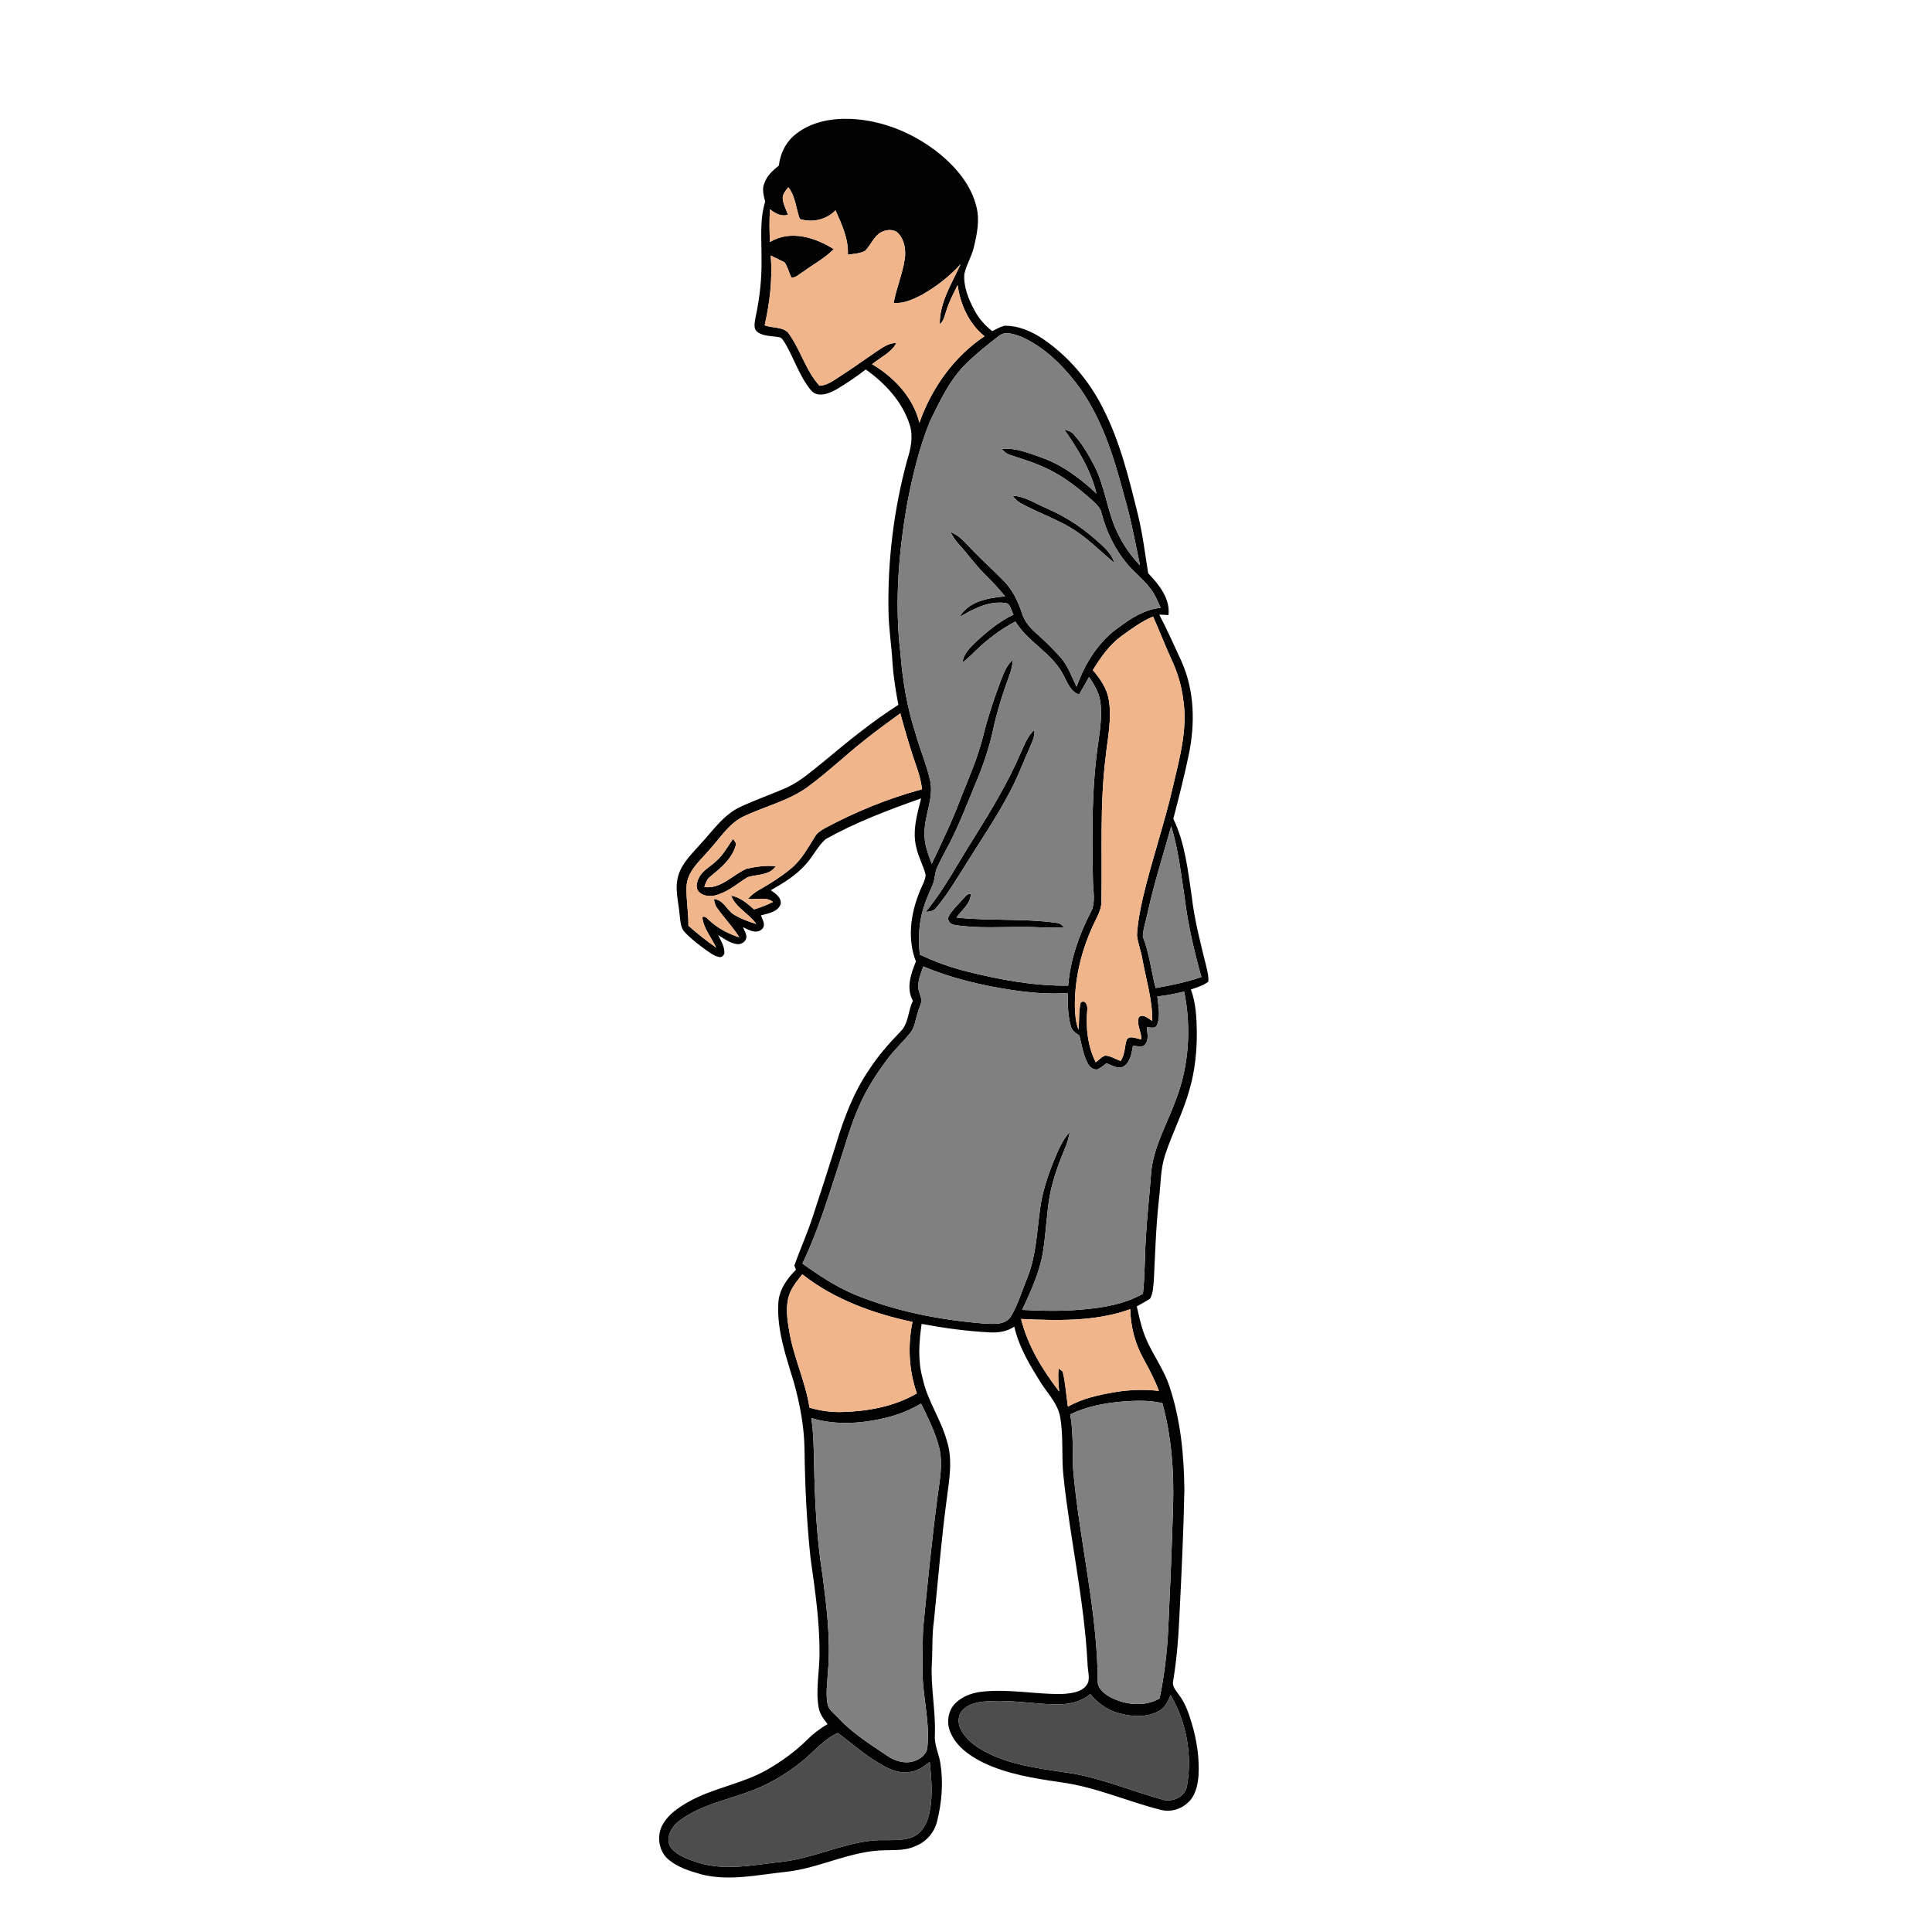 <?xml version="1.0" encoding="UTF-8" ?>
<!DOCTYPE svg PUBLIC "-//W3C//DTD SVG 1.1//EN" "http://www.w3.org/Graphics/SVG/1.1/DTD/svg11.dtd">
<svg width="1000pt" height="1000pt" viewBox="0 0 1000 1000" version="1.1" xmlns="http://www.w3.org/2000/svg">
	<g id="#020202ff">
		<path fill="#020202" opacity="1.00"
			d=" M 412.13 69.24 C 419.95 63.10 430.26 61.18 440.00 61.52 C 457.17 62.20 473.77 69.25 486.96 80.12 C 495.31 87.12 502.69 96.03 505.35 106.82 C 507.22 113.84 505.70 121.15 504.05 128.04 C 502.91 132.83 500.15 137.09 499.13 141.90 C 498.68 148.51 501.31 154.88 504.38 160.60 C 506.62 164.82 509.79 168.47 513.57 171.38 C 515.64 170.37 517.67 169.16 519.94 168.60 C 527.33 168.53 534.35 171.65 540.35 175.77 C 553.30 184.78 563.82 197.17 570.88 211.27 C 579.71 228.51 584.32 247.46 588.93 266.16 C 591.44 276.21 592.64 286.51 594.30 296.72 C 599.83 302.52 605.81 309.82 604.81 318.36 C 603.21 318.28 601.62 318.20 600.03 318.12 C 604.18 326.05 607.84 334.22 611.55 342.36 C 618.37 357.54 618.64 374.88 615.24 390.95 C 612.94 401.98 610.14 412.90 607.30 423.80 C 613.41 436.40 614.83 450.51 616.87 464.18 C 618.30 476.45 621.45 488.42 624.41 500.39 C 624.98 502.92 625.69 505.51 625.40 508.14 C 622.76 510.18 619.49 511.07 616.40 512.16 C 619.00 519.14 619.35 526.66 619.47 534.04 C 619.53 544.00 618.55 554.04 615.77 563.64 C 612.58 575.45 606.79 586.33 603.01 597.94 C 600.59 605.40 600.82 613.33 599.84 621.03 C 598.29 634.90 597.93 648.85 597.22 662.77 C 596.88 665.90 596.89 669.27 595.35 672.10 C 593.14 673.64 590.72 674.83 588.40 676.19 C 589.43 680.54 590.27 684.95 591.76 689.18 C 595.10 699.28 602.13 707.67 605.38 717.82 C 611.08 734.92 612.84 753.09 613.03 771.03 C 612.61 793.37 611.49 815.70 610.39 838.02 C 609.89 848.81 608.96 859.60 607.19 870.26 C 606.59 872.94 608.74 875.00 610.08 877.05 C 613.46 881.43 615.29 886.72 616.84 891.97 C 619.46 900.69 620.85 909.85 620.36 918.96 C 619.95 924.17 618.69 929.93 614.45 933.41 C 610.85 936.64 605.73 937.99 601.02 936.83 C 583.53 932.45 566.84 924.81 548.85 922.47 C 535.20 920.45 521.27 918.30 508.73 912.24 C 501.94 908.83 495.16 904.12 492.05 896.92 C 489.75 891.92 490.55 885.49 494.51 881.57 C 497.98 878.17 502.72 876.35 507.48 875.72 C 521.66 873.90 535.84 877.11 550.03 876.79 C 554.88 876.45 561.36 875.82 563.31 870.51 C 564.00 867.39 562.94 864.17 562.90 861.02 C 561.24 828.42 553.85 796.49 550.45 764.08 C 549.30 753.81 550.58 743.36 548.67 733.16 C 547.47 726.77 542.87 721.92 539.39 716.69 C 533.46 707.28 527.47 697.64 524.99 686.66 C 521.20 689.27 516.54 689.91 512.03 689.62 C 500.28 689.02 488.59 687.41 477.03 685.25 C 475.68 694.62 474.95 704.35 477.59 713.57 C 479.99 725.01 487.09 734.68 490.13 745.92 C 493.26 755.72 491.29 766.05 490.02 775.98 C 487.22 796.88 485.54 817.91 483.41 838.88 C 482.32 846.20 482.77 853.61 482.32 860.98 C 481.65 873.38 484.39 885.66 483.88 898.07 C 483.52 903.23 486.08 907.89 486.77 912.91 C 488.31 922.68 487.47 932.73 485.14 942.32 C 483.81 948.28 479.42 953.51 473.64 955.60 C 468.78 957.92 463.30 957.50 458.07 957.69 C 440.30 957.88 424.28 966.99 406.76 968.87 C 392.25 970.38 377.36 973.85 362.89 970.14 C 357.09 968.45 351.06 966.63 346.31 962.74 C 340.63 958.32 339.60 949.41 343.51 943.53 C 346.45 938.80 351.20 935.62 355.92 932.86 C 368.85 925.45 384.06 923.43 397.00 916.05 C 404.45 911.75 411.50 906.69 417.63 900.65 C 420.84 897.45 424.42 894.64 428.37 892.42 C 426.27 889.81 424.19 886.99 423.68 883.59 C 422.14 874.42 424.19 865.18 424.18 855.97 C 424.30 839.24 421.80 822.64 419.49 806.12 C 417.57 787.81 416.66 769.41 416.43 751.01 C 416.35 739.13 414.18 727.38 411.05 715.96 C 407.05 702.63 402.15 689.10 402.84 674.97 C 402.99 667.99 407.21 661.96 411.98 657.21 C 411.77 656.68 411.36 655.61 411.15 655.07 C 414.25 646.31 418.10 637.84 420.93 628.99 C 424.98 616.67 428.97 604.33 432.83 591.96 C 436.84 578.61 441.87 565.37 449.77 553.79 C 454.38 546.60 460.06 540.19 465.97 534.06 C 470.40 529.84 469.90 523.20 472.53 518.01 C 468.87 511.51 471.48 504.01 474.08 497.66 C 469.67 486.39 471.25 473.51 475.63 462.47 C 476.73 459.28 478.75 456.36 479.14 452.97 C 478.03 448.12 475.37 443.77 474.34 438.89 C 472.07 430.32 474.67 421.58 476.76 413.27 C 459.86 419.18 443.04 425.59 427.36 434.30 C 423.26 437.93 420.91 443.16 417.21 447.21 C 412.22 453.01 405.55 457.03 398.97 460.78 C 401.38 462.43 404.61 464.62 404.07 467.96 C 402.60 472.14 397.54 472.74 393.85 473.80 C 394.71 476.08 396.64 479.13 394.18 481.12 C 391.21 483.54 387.42 481.27 384.54 479.89 C 385.22 481.54 386.33 483.14 386.33 484.99 C 386.21 487.48 383.52 489.07 381.21 488.64 C 377.67 488.04 374.69 485.84 371.72 483.97 C 373.10 486.79 374.89 489.63 374.94 492.87 C 375.04 494.34 373.54 495.79 372.08 495.31 C 369.55 494.77 367.46 493.13 365.37 491.70 C 361.55 488.87 357.70 486.00 354.45 482.52 C 352.19 480.26 352.25 476.86 351.82 473.93 C 351.28 466.98 349.01 459.87 351.16 452.99 C 353.13 446.45 358.34 441.74 362.69 436.74 C 368.79 430.19 374.01 422.39 382.15 418.16 C 390.42 414.13 399.18 411.25 407.57 407.50 C 414.73 404.08 420.67 398.68 426.84 393.79 C 439.08 383.53 451.54 373.46 465.00 364.81 C 463.63 357.58 462.43 350.31 461.95 342.96 C 461.45 333.94 459.95 325.00 459.87 315.95 C 459.43 289.82 462.67 263.60 469.49 238.37 C 471.37 232.48 472.81 226.06 470.90 219.98 C 467.12 208.00 458.20 198.38 448.11 191.24 C 443.39 194.90 438.43 198.25 433.31 201.33 C 429.26 203.71 422.88 206.33 419.46 201.61 C 413.67 194.46 411.00 185.48 406.36 177.65 C 405.45 176.40 404.71 174.51 402.91 174.49 C 399.29 173.80 395.21 174.17 392.11 171.87 C 389.65 170.07 390.72 166.75 391.08 164.24 C 393.20 154.30 394.37 144.14 394.16 133.97 C 394.26 124.09 393.08 113.96 396.06 104.36 C 395.27 101.21 394.25 97.77 395.71 94.65 C 397.03 90.85 400.10 88.13 403.14 85.68 C 403.84 79.27 406.94 73.15 412.13 69.24 M 405.15 102.96 C 405.45 105.87 406.91 108.46 407.87 111.18 C 404.37 112.23 401.21 110.45 398.57 108.33 C 398.13 113.97 398.25 119.63 398.56 125.28 C 408.97 118.85 422.00 122.85 431.54 128.96 C 426.89 133.69 420.93 136.78 415.64 140.71 C 413.71 141.74 412.02 143.89 409.66 143.64 C 408.30 141.14 407.78 138.23 406.17 135.87 C 403.83 134.51 401.29 133.57 398.94 132.23 C 399.90 144.38 398.46 156.55 395.78 168.39 C 399.69 169.91 404.70 169.00 407.85 172.09 C 414.27 180.66 416.88 191.63 424.14 199.63 C 426.69 199.61 429.05 198.44 431.18 197.14 C 438.65 192.38 445.93 187.33 453.20 182.26 C 456.47 180.12 459.79 177.45 463.94 177.56 C 461.26 182.65 455.62 184.94 451.40 188.52 C 462.76 195.24 472.69 205.71 475.88 218.82 C 482.19 200.90 493.71 184.66 509.60 174.03 C 501.53 167.59 497.06 157.62 495.68 147.56 C 493.50 151.83 491.28 156.11 489.86 160.70 C 488.93 163.16 488.63 166.07 486.42 167.79 C 486.29 156.51 492.72 146.67 497.21 136.73 C 491.38 143.26 484.31 148.58 476.71 152.87 C 472.31 155.06 467.58 157.27 462.54 156.78 C 463.99 149.06 467.14 141.75 468.32 133.97 C 468.96 129.46 468.19 124.39 465.08 120.90 C 462.81 118.39 458.91 118.75 456.14 120.16 C 452.22 122.29 450.78 126.83 447.78 129.86 C 445.04 131.28 441.83 131.36 438.84 131.83 C 439.28 123.70 435.71 116.09 432.45 108.86 C 427.71 113.75 420.40 115.42 413.96 113.34 C 411.99 107.87 411.73 101.64 408.06 96.90 C 406.66 98.65 404.91 100.53 405.15 102.96 M 516.98 173.92 C 511.17 178.41 505.38 182.99 500.14 188.15 C 491.52 196.54 486.45 207.65 481.24 218.29 C 475.79 231.74 472.42 245.95 469.66 260.16 C 465.12 285.80 462.97 312.09 466.06 338.03 C 467.20 352.01 469.42 365.94 473.79 379.29 C 476.03 387.68 479.64 395.66 481.47 404.16 C 483.38 413.32 478.47 421.96 478.53 431.06 C 478.32 436.65 480.33 441.97 482.25 447.13 C 487.39 436.17 492.73 425.30 496.97 413.95 C 501.28 403.11 506.02 392.39 508.87 381.03 C 511.16 371.72 514.17 362.61 517.51 353.63 C 519.22 349.30 520.65 344.58 524.31 341.44 C 524.04 344.17 523.49 346.87 522.50 349.44 C 519.08 358.72 516.08 368.17 513.99 377.85 C 512.03 386.97 509.00 395.82 505.42 404.42 C 500.93 415.13 496.84 426.03 491.53 436.37 C 489.37 440.60 487.00 444.72 485.05 449.04 C 483.76 451.83 483.99 455.04 482.78 457.87 C 481.42 461.20 479.85 464.44 478.70 467.85 C 475.64 476.20 475.13 485.30 476.10 494.08 C 483.86 497.82 492.01 500.71 500.36 502.82 C 517.53 507.09 535.12 510.40 552.88 510.15 C 553.98 496.90 558.38 484.14 564.45 472.37 C 567.40 467.16 565.65 460.94 565.69 455.28 C 565.18 431.21 565.02 406.97 568.63 383.09 C 569.57 376.44 570.45 369.65 569.49 362.95 C 568.79 358.30 566.26 354.24 563.70 350.40 C 561.97 353.42 560.31 356.49 558.54 359.50 C 553.57 357.73 552.18 352.30 549.77 348.20 C 543.70 337.61 531.89 332.06 525.57 321.69 C 518.17 325.56 511.48 330.67 505.41 336.39 C 503.08 338.65 500.82 341.01 498.16 342.90 C 498.75 338.12 502.49 334.82 505.75 331.67 C 511.47 326.46 517.54 321.48 524.57 318.13 C 523.27 316.04 523.16 312.13 520.04 312.06 C 511.56 311.06 503.76 315.17 496.72 319.34 C 501.31 311.14 511.67 309.44 520.21 308.68 C 516.87 304.42 513.05 300.58 509.25 296.74 C 504.74 292.21 501.08 286.93 496.75 282.24 C 494.84 280.18 493.17 277.90 491.98 275.35 C 496.71 277.14 499.87 281.22 503.31 284.71 C 508.66 290.34 514.54 295.43 519.91 301.05 C 524.24 305.59 526.98 311.35 528.91 317.26 C 530.12 321.20 532.72 324.50 535.75 327.22 C 540.51 331.48 545.17 335.88 549.32 340.74 C 552.98 345.04 554.80 350.46 557.23 355.47 C 561.54 343.38 568.69 331.83 579.42 324.46 C 585.75 319.76 592.68 315.36 600.75 314.63 C 599.30 311.38 597.97 308.03 595.85 305.16 C 592.20 300.19 587.25 296.41 583.28 291.74 C 577.01 284.15 572.61 275.13 570.16 265.62 C 569.57 262.68 567.19 260.71 565.10 258.78 C 558.31 252.75 551.10 247.04 542.91 243.03 C 536.61 239.83 529.83 237.80 523.15 235.59 C 521.22 235.05 519.67 233.76 518.35 232.30 C 526.12 231.63 533.49 234.88 540.66 237.41 C 550.86 241.30 559.60 248.09 567.53 255.45 C 564.57 243.27 557.98 232.45 550.83 222.32 C 552.69 222.83 554.67 223.40 555.92 225.01 C 560.10 229.70 563.32 235.16 566.23 240.71 C 571.91 251.49 572.93 263.95 578.03 274.96 C 581.04 281.46 585.09 287.48 590.07 292.63 C 587.57 280.76 585.45 268.80 582.01 257.14 C 576.53 236.45 570.13 215.30 556.89 198.11 C 549.32 188.36 540.08 179.39 528.68 174.33 C 525.03 173.05 520.37 171.05 516.98 173.92 M 580.34 329.33 C 574.11 333.89 569.65 340.34 565.66 346.85 C 569.35 351.22 572.83 356.11 573.85 361.87 C 575.63 371.90 573.29 381.99 572.26 391.96 C 569.21 416.54 570.53 441.34 570.09 466.03 C 570.29 469.89 568.50 473.38 566.84 476.74 C 560.11 490.48 556.18 505.68 556.35 521.03 C 556.46 525.07 556.74 529.19 558.25 532.98 C 558.67 528.30 558.30 523.53 559.36 518.93 C 561.98 517.04 563.13 520.89 562.74 522.90 C 561.96 532.07 562.98 541.55 567.17 549.85 C 568.79 548.66 570.17 546.93 572.16 546.37 C 574.98 546.56 577.41 548.26 580.05 549.16 C 582.28 545.87 582.08 541.83 583.13 538.18 C 584.87 535.60 588.34 537.80 590.76 537.91 C 590.86 534.05 588.08 530.18 589.48 526.46 C 591.87 524.52 594.35 527.34 596.43 528.41 C 596.51 517.41 593.16 506.84 591.23 496.12 C 590.56 492.07 588.95 488.22 588.51 484.13 C 588.83 477.49 590.16 470.93 591.61 464.46 C 596.16 445.24 602.64 426.52 607.09 407.27 C 610.52 392.46 614.87 377.24 612.41 361.92 C 611.53 354.61 609.31 347.53 606.16 340.89 C 602.87 333.71 600.08 326.31 596.82 319.13 C 590.82 321.63 585.56 325.52 580.34 329.33 M 447.84 382.83 C 437.97 390.58 428.89 399.30 418.80 406.77 C 408.48 414.65 395.46 417.35 383.99 423.02 C 376.57 427.05 372.19 434.60 366.53 440.57 C 361.83 445.99 355.57 451.28 355.34 459.04 C 355.15 465.75 356.40 472.42 356.31 479.14 C 360.87 483.19 365.66 486.98 370.67 490.47 C 368.28 485.24 364.08 480.58 363.52 474.69 C 365.25 473.83 366.23 475.85 367.43 476.65 C 371.78 480.58 377.10 483.41 382.68 485.16 C 379.30 479.70 374.77 475.09 371.08 469.86 C 370.11 468.55 369.89 466.87 369.45 465.37 C 374.33 465.54 376.01 470.82 379.61 473.22 C 383.26 475.49 387.34 476.99 391.43 478.26 C 387.68 472.83 380.89 469.92 378.43 463.58 C 383.16 464.41 386.82 467.64 390.30 470.71 C 393.66 469.68 396.98 468.46 400.10 466.82 C 396.43 463.89 391.44 465.92 387.16 465.20 C 388.93 463.23 391.04 461.62 393.36 460.36 C 398.82 457.27 404.12 453.87 409.00 449.91 C 414.69 445.43 418.13 438.89 421.91 432.87 C 423.06 431.02 424.94 429.81 426.79 428.76 C 442.79 420.14 459.73 413.26 477.27 408.51 C 476.76 404.77 475.90 401.09 474.62 397.55 C 471.35 388.23 468.58 378.74 466.00 369.22 C 459.89 373.68 453.73 378.08 447.84 382.83 M 593.90 472.95 C 593.11 476.90 591.65 480.77 591.53 484.81 C 594.90 493.36 595.87 502.55 598.14 511.41 C 606.15 510.03 614.13 508.36 621.84 505.69 C 617.98 492.02 614.81 478.12 613.08 464.01 C 611.21 451.82 609.85 439.49 606.22 427.65 C 602.00 442.72 597.21 457.64 593.90 472.95 M 477.89 500.22 C 476.67 503.72 475.16 507.27 475.27 511.05 C 475.47 513.42 476.64 515.57 477.03 517.91 C 476.55 520.24 475.47 522.39 474.84 524.68 C 473.77 528.16 473.41 532.05 470.94 534.91 C 467.17 539.48 462.78 543.51 459.26 548.29 C 453.59 555.87 448.40 563.90 444.65 572.62 C 440.36 582.16 437.64 592.28 434.38 602.19 C 428.64 619.68 423.35 637.39 415.33 654.01 C 423.75 660.07 432.48 665.84 442.05 669.91 C 463.30 678.72 486.16 683.15 509.02 685.05 C 513.92 685.25 520.30 686.13 523.33 681.25 C 527.03 674.92 529.10 667.77 531.89 661.01 C 536.31 649.81 536.69 637.67 538.32 625.89 C 539.40 617.39 542.13 609.21 545.27 601.28 C 547.53 595.90 549.66 590.27 553.71 585.93 C 553.23 588.53 552.55 591.11 551.54 593.57 C 548.07 601.99 544.78 610.57 543.23 619.58 C 541.67 629.02 541.37 638.62 539.83 648.06 C 538.10 658.62 533.52 668.38 529.07 678.00 C 539.39 678.49 549.75 678.80 560.06 677.80 C 570.90 676.94 581.96 675.04 591.57 669.67 C 592.67 660.16 592.44 650.55 593.07 641.00 C 593.66 629.88 594.99 618.82 595.77 607.71 C 596.75 594.10 603.95 582.15 608.51 569.56 C 615.47 551.77 616.69 531.91 612.93 513.25 C 608.34 514.30 603.73 515.29 599.04 515.75 C 599.46 520.66 600.87 525.98 598.80 530.67 C 597.90 532.76 595.28 531.58 593.57 531.77 C 593.83 534.70 594.81 538.19 592.67 540.68 C 591.09 542.49 588.44 541.29 586.41 541.33 C 585.72 545.07 585.17 549.56 581.74 551.89 C 578.77 553.74 575.55 551.37 572.74 550.32 C 571.22 551.46 569.78 552.78 568.01 553.53 C 565.68 553.84 563.80 552.06 562.87 550.12 C 560.65 545.73 559.83 540.83 558.74 536.09 C 557.12 534.79 554.98 533.72 554.38 531.58 C 552.68 525.90 552.66 519.90 552.60 514.02 C 542.74 514.67 532.86 513.81 523.12 512.33 C 507.68 509.95 492.32 506.30 477.89 500.22 M 415.28 659.58 C 412.29 663.34 409.05 667.20 407.96 672.00 C 406.72 677.62 407.53 683.41 408.51 689.01 C 410.72 702.54 416.90 715.04 419.00 728.60 C 424.52 730.24 430.27 731.03 436.04 730.86 C 449.33 730.48 462.97 728.00 474.58 721.21 C 470.41 709.36 469.77 696.52 472.31 684.24 C 451.96 679.87 431.77 672.61 415.28 659.58 M 528.51 682.70 C 531.94 696.60 539.59 709.00 548.21 720.25 C 547.85 716.29 547.50 712.31 547.97 708.35 C 548.48 708.74 549.51 709.51 550.03 709.90 C 551.50 715.84 551.81 722.01 552.74 728.06 C 560.21 723.84 568.71 722.00 577.09 720.57 C 584.60 719.30 592.27 719.09 599.84 719.91 C 597.69 714.10 594.78 708.61 591.80 703.19 C 587.50 695.38 585.17 686.54 585.03 677.62 C 566.98 684.14 547.39 683.55 528.51 682.70 M 553.96 732.10 C 555.56 741.36 555.15 750.75 555.42 760.10 C 558.57 797.21 568.09 833.70 568.22 871.08 C 568.69 874.49 571.82 876.78 574.60 878.41 C 582.39 882.44 592.35 883.69 600.20 879.09 C 602.68 867.21 604.09 855.15 604.69 843.04 C 605.68 821.71 606.58 800.39 607.19 779.05 C 607.69 761.33 606.36 743.43 601.65 726.28 C 594.86 724.66 587.82 724.92 580.91 725.44 C 571.67 726.26 562.34 727.94 553.96 732.10 M 460.22 733.41 C 447.14 736.81 433.02 737.98 419.93 733.99 C 421.11 741.92 421.20 749.95 421.38 757.95 C 421.74 777.32 422.76 796.74 425.83 815.89 C 427.90 832.16 429.99 848.59 428.57 865.02 C 428.26 870.90 427.23 876.90 428.48 882.74 C 429.60 885.60 432.32 887.42 434.33 889.65 C 441.54 897.34 450.57 902.92 459.24 908.79 C 463.17 911.48 468.22 913.09 472.93 911.62 C 476.35 910.58 479.89 907.94 480.04 904.06 C 481.38 890.31 477.21 876.77 477.47 863.03 C 477.70 856.04 477.40 849.04 477.89 842.06 C 480.08 819.72 482.30 797.36 485.21 775.09 C 486.29 766.70 488.15 758.11 486.21 749.70 C 484.26 741.53 480.39 734.02 476.76 726.51 C 471.57 729.50 466.03 731.89 460.22 733.41 M 544.97 882.17 C 532.99 881.71 521.02 879.54 509.02 880.76 C 504.90 881.20 500.42 882.38 497.73 885.76 C 495.45 888.75 495.90 893.01 497.81 896.07 C 501.60 902.44 508.38 906.22 514.99 909.08 C 527.72 914.42 541.55 915.88 555.07 917.94 C 571.03 920.79 586.07 927.08 601.62 931.46 C 606.81 933.10 613.48 930.03 614.37 924.36 C 617.20 908.35 614.12 891.43 605.92 877.40 C 604.52 880.31 603.29 883.67 600.29 885.34 C 593.98 889.08 586.04 888.68 579.19 886.77 C 573.29 885.20 568.13 881.59 564.36 876.83 C 559.01 881.41 551.77 882.42 544.97 882.17 M 414.85 911.89 C 406.22 918.88 396.44 924.45 385.91 928.01 C 373.77 932.32 360.57 935.08 350.39 943.43 C 346.95 946.55 344.21 952.41 347.46 956.57 C 350.86 960.66 356.18 962.34 361.05 964.00 C 375.38 968.60 390.52 965.21 405.06 963.61 C 420.43 961.86 434.58 954.78 449.91 952.87 C 456.71 951.81 463.73 953.26 470.43 951.51 C 475.39 950.31 478.88 945.96 480.29 941.24 C 483.15 931.75 482.21 921.69 481.23 912.00 C 477.97 914.55 474.36 917.10 470.06 917.25 C 464.45 917.92 459.19 915.34 454.62 912.39 C 447.08 908.01 440.63 902.08 433.61 896.97 C 426.19 900.35 421.11 906.92 414.85 911.89 Z" />
		<path fill="#020202" opacity="1.00"
			d=" M 524.00 256.58 C 530.52 256.83 536.03 260.72 541.87 263.17 C 550.56 266.97 558.67 272.00 565.84 278.20 C 570.12 282.02 575.15 285.70 576.82 291.47 C 569.39 285.13 562.46 278.07 553.99 273.05 C 545.82 268.19 536.75 265.13 528.45 260.52 C 526.66 259.59 525.27 258.10 524.00 256.58 Z" />
		<path fill="#020202" opacity="1.00"
			d=" M 528.45 389.37 C 530.35 385.28 531.96 380.86 535.39 377.75 C 535.74 381.30 534.05 384.52 532.69 387.68 C 529.51 394.81 526.78 402.15 523.14 409.06 C 515.76 423.31 506.58 436.51 498.19 450.17 C 493.90 456.81 489.83 463.67 484.70 469.72 C 483.41 471.54 481.22 471.93 479.14 471.95 C 488.86 460.31 495.78 446.71 503.94 433.99 C 512.90 419.58 521.80 405.04 528.45 389.37 Z" />
		<path fill="#020202" opacity="1.00"
			d=" M 370.70 445.68 C 374.37 442.51 376.64 438.16 379.40 434.26 C 380.14 435.30 381.36 436.37 380.74 437.79 C 378.77 444.67 372.96 449.34 367.67 453.70 C 365.89 455.00 365.22 457.15 364.54 459.14 C 373.19 460.31 379.15 452.80 386.40 449.67 C 391.33 448.60 396.47 447.81 401.52 448.37 C 398.29 453.20 391.92 452.48 387.03 454.00 C 382.19 456.91 377.89 460.81 372.47 462.72 C 369.00 464.20 364.35 464.41 361.60 461.44 C 359.89 459.42 360.65 456.60 361.69 454.47 C 363.54 450.53 367.71 448.61 370.70 445.68 Z" />
		<path fill="#020202" opacity="1.00"
			d=" M 498.35 465.37 C 499.54 464.25 500.57 462.40 502.50 462.71 C 502.39 467.79 497.75 471.04 495.06 474.92 C 512.28 476.78 529.70 475.25 546.87 477.69 C 548.48 477.76 549.72 478.79 550.80 479.91 C 543.88 480.57 536.95 479.71 530.02 479.81 C 518.04 479.69 505.96 480.68 494.07 478.74 C 491.92 478.59 489.91 476.28 491.11 474.16 C 492.94 470.81 495.94 468.30 498.35 465.37 Z" />
	</g>
	<g id="#f0b58bff">
		<path fill="#f0b58b" opacity="1.00"
			d=" M 405.15 102.96 C 404.91 100.53 406.66 98.65 408.06 96.90 C 411.73 101.64 411.99 107.87 413.96 113.34 C 420.40 115.42 427.71 113.75 432.45 108.86 C 435.71 116.09 439.28 123.70 438.84 131.83 C 441.83 131.36 445.04 131.28 447.78 129.86 C 450.78 126.83 452.22 122.29 456.14 120.16 C 458.91 118.75 462.81 118.39 465.08 120.90 C 468.19 124.39 468.96 129.46 468.32 133.97 C 467.14 141.75 463.99 149.06 462.54 156.78 C 467.58 157.27 472.31 155.06 476.71 152.87 C 484.31 148.58 491.38 143.26 497.21 136.73 C 492.72 146.67 486.29 156.51 486.42 167.79 C 488.63 166.07 488.93 163.16 489.86 160.70 C 491.28 156.11 493.50 151.83 495.68 147.56 C 497.06 157.62 501.53 167.59 509.60 174.03 C 493.71 184.66 482.19 200.90 475.88 218.82 C 472.69 205.71 462.76 195.24 451.40 188.52 C 455.62 184.94 461.26 182.65 463.94 177.56 C 459.79 177.45 456.47 180.12 453.20 182.26 C 445.93 187.33 438.65 192.38 431.18 197.14 C 429.05 198.44 426.69 199.61 424.14 199.63 C 416.88 191.63 414.27 180.66 407.85 172.09 C 404.70 169.00 399.69 169.91 395.78 168.39 C 398.46 156.55 399.90 144.38 398.94 132.23 C 401.29 133.57 403.83 134.51 406.17 135.87 C 407.78 138.23 408.30 141.14 409.66 143.64 C 412.02 143.89 413.71 141.74 415.64 140.71 C 420.93 136.78 426.89 133.69 431.54 128.96 C 422.00 122.85 408.97 118.85 398.56 125.28 C 398.25 119.63 398.13 113.97 398.57 108.33 C 401.21 110.45 404.37 112.23 407.87 111.18 C 406.91 108.46 405.45 105.87 405.15 102.96 Z" />
		<path fill="#f0b58b" opacity="1.00"
			d=" M 580.34 329.33 C 585.56 325.52 590.82 321.63 596.82 319.13 C 600.08 326.31 602.87 333.71 606.16 340.89 C 609.31 347.53 611.53 354.61 612.41 361.92 C 614.87 377.24 610.52 392.46 607.09 407.27 C 602.64 426.52 596.16 445.24 591.61 464.46 C 590.16 470.93 588.83 477.49 588.51 484.13 C 588.95 488.22 590.56 492.07 591.23 496.12 C 593.16 506.84 596.51 517.41 596.43 528.41 C 594.35 527.34 591.87 524.52 589.48 526.46 C 588.08 530.18 590.86 534.05 590.76 537.91 C 588.34 537.80 584.87 535.60 583.13 538.18 C 582.08 541.83 582.28 545.87 580.05 549.16 C 577.41 548.26 574.98 546.56 572.16 546.37 C 570.17 546.93 568.79 548.66 567.17 549.85 C 562.98 541.55 561.96 532.07 562.74 522.90 C 563.13 520.89 561.98 517.04 559.36 518.93 C 558.30 523.53 558.67 528.30 558.25 532.98 C 556.74 529.19 556.46 525.07 556.35 521.03 C 556.18 505.68 560.11 490.48 566.84 476.74 C 568.50 473.38 570.29 469.89 570.09 466.03 C 570.53 441.34 569.21 416.54 572.26 391.96 C 573.29 381.99 575.63 371.90 573.85 361.87 C 572.83 356.11 569.35 351.22 565.66 346.85 C 569.65 340.34 574.11 333.89 580.34 329.33 Z" />
		<path fill="#f0b58b" opacity="1.00"
			d=" M 447.84 382.83 C 453.73 378.08 459.89 373.68 466.00 369.22 C 468.58 378.74 471.35 388.23 474.62 397.55 C 475.90 401.09 476.76 404.77 477.27 408.51 C 459.73 413.26 442.79 420.14 426.79 428.76 C 424.94 429.81 423.06 431.02 421.91 432.87 C 418.13 438.89 414.69 445.43 409.00 449.91 C 404.12 453.87 398.82 457.27 393.36 460.36 C 391.04 461.62 388.93 463.23 387.16 465.20 C 391.44 465.92 396.43 463.89 400.10 466.82 C 396.98 468.46 393.66 469.68 390.30 470.71 C 386.82 467.64 383.16 464.41 378.43 463.58 C 380.89 469.92 387.68 472.83 391.43 478.26 C 387.34 476.99 383.26 475.49 379.61 473.22 C 376.01 470.82 374.33 465.54 369.45 465.37 C 369.89 466.87 370.11 468.55 371.08 469.86 C 374.77 475.09 379.30 479.70 382.68 485.16 C 377.10 483.41 371.78 480.58 367.43 476.65 C 366.23 475.85 365.25 473.83 363.52 474.69 C 364.08 480.58 368.28 485.24 370.67 490.47 C 365.66 486.98 360.87 483.19 356.31 479.14 C 356.40 472.42 355.15 465.75 355.34 459.04 C 355.57 451.28 361.83 445.99 366.53 440.57 C 372.19 434.60 376.57 427.05 383.99 423.02 C 395.46 417.35 408.48 414.65 418.80 406.77 C 428.89 399.30 437.97 390.58 447.84 382.83 M 370.70 445.68 C 367.71 448.61 363.54 450.53 361.69 454.47 C 360.65 456.60 359.89 459.42 361.60 461.44 C 364.35 464.41 369.00 464.20 372.47 462.72 C 377.89 460.81 382.19 456.91 387.03 454.00 C 391.92 452.48 398.29 453.20 401.52 448.37 C 396.47 447.81 391.33 448.60 386.40 449.67 C 379.15 452.80 373.19 460.31 364.54 459.14 C 365.22 457.15 365.89 455.00 367.67 453.70 C 372.96 449.34 378.77 444.67 380.74 437.79 C 381.36 436.37 380.14 435.30 379.40 434.26 C 376.64 438.16 374.37 442.51 370.70 445.68 Z" />
		<path fill="#f0b58b" opacity="1.00"
			d=" M 415.28 659.58 C 431.77 672.61 451.96 679.87 472.31 684.24 C 469.77 696.52 470.41 709.36 474.58 721.21 C 462.97 728.00 449.33 730.48 436.04 730.86 C 430.27 731.03 424.52 730.24 419.00 728.60 C 416.90 715.04 410.72 702.54 408.51 689.01 C 407.53 683.41 406.72 677.62 407.96 672.00 C 409.05 667.20 412.29 663.34 415.28 659.58 Z" />
		<path fill="#f0b58b" opacity="1.00"
			d=" M 528.51 682.70 C 547.39 683.55 566.98 684.14 585.03 677.62 C 585.17 686.54 587.50 695.38 591.80 703.19 C 594.78 708.61 597.69 714.10 599.84 719.91 C 592.27 719.09 584.60 719.30 577.09 720.57 C 568.71 722.00 560.21 723.84 552.74 728.06 C 551.81 722.01 551.50 715.84 550.03 709.90 C 549.51 709.51 548.48 708.74 547.97 708.35 C 547.50 712.31 547.85 716.29 548.21 720.25 C 539.59 709.00 531.94 696.60 528.51 682.70 Z" />
	</g>
	<g id="#f11b27ff">
		<path fill="grey" opacity="1.00"
			d=" M 516.98 173.92 C 520.37 171.05 525.03 173.05 528.68 174.33 C 540.08 179.39 549.32 188.36 556.89 198.11 C 570.13 215.30 576.53 236.45 582.01 257.14 C 585.45 268.80 587.57 280.76 590.07 292.63 C 585.09 287.48 581.04 281.46 578.03 274.96 C 572.93 263.95 571.91 251.49 566.23 240.71 C 563.32 235.16 560.10 229.70 555.92 225.01 C 554.67 223.40 552.69 222.83 550.83 222.32 C 557.98 232.45 564.57 243.27 567.53 255.45 C 559.60 248.09 550.86 241.30 540.66 237.41 C 533.49 234.88 526.12 231.63 518.35 232.30 C 519.67 233.76 521.22 235.05 523.15 235.59 C 529.83 237.80 536.61 239.83 542.91 243.03 C 551.10 247.04 558.31 252.75 565.10 258.78 C 567.19 260.71 569.57 262.68 570.16 265.62 C 572.61 275.13 577.01 284.15 583.28 291.74 C 587.25 296.41 592.20 300.19 595.85 305.16 C 597.97 308.03 599.30 311.38 600.75 314.63 C 592.68 315.36 585.75 319.76 579.42 324.46 C 568.69 331.83 561.54 343.38 557.23 355.47 C 554.80 350.46 552.98 345.04 549.32 340.74 C 545.17 335.88 540.51 331.48 535.75 327.22 C 532.72 324.50 530.12 321.20 528.91 317.26 C 526.98 311.35 524.24 305.59 519.91 301.05 C 514.54 295.43 508.66 290.34 503.31 284.71 C 499.87 281.22 496.71 277.14 491.98 275.35 C 493.17 277.90 494.84 280.18 496.75 282.24 C 501.08 286.93 504.74 292.21 509.25 296.74 C 513.05 300.58 516.87 304.42 520.21 308.68 C 511.67 309.44 501.31 311.14 496.72 319.34 C 503.76 315.17 511.56 311.06 520.04 312.06 C 523.16 312.13 523.27 316.04 524.57 318.13 C 517.54 321.48 511.47 326.46 505.75 331.67 C 502.49 334.82 498.75 338.12 498.16 342.90 C 500.82 341.01 503.08 338.65 505.41 336.39 C 511.48 330.67 518.17 325.56 525.57 321.69 C 531.89 332.06 543.70 337.61 549.77 348.20 C 552.18 352.30 553.57 357.73 558.54 359.50 C 560.31 356.49 561.97 353.42 563.70 350.40 C 566.26 354.24 568.79 358.30 569.49 362.95 C 570.45 369.65 569.57 376.44 568.63 383.09 C 565.02 406.97 565.18 431.21 565.69 455.28 C 565.65 460.94 567.40 467.16 564.45 472.37 C 558.38 484.14 553.98 496.90 552.88 510.15 C 535.12 510.40 517.53 507.09 500.36 502.82 C 492.01 500.71 483.86 497.82 476.10 494.08 C 475.13 485.30 475.64 476.20 478.70 467.85 C 479.85 464.44 481.42 461.20 482.78 457.87 C 483.99 455.04 483.76 451.83 485.05 449.04 C 487.00 444.72 489.37 440.60 491.53 436.37 C 496.84 426.03 500.93 415.13 505.42 404.42 C 509.00 395.82 512.03 386.97 513.99 377.85 C 516.08 368.17 519.08 358.72 522.50 349.44 C 523.49 346.87 524.04 344.17 524.31 341.44 C 520.65 344.58 519.22 349.30 517.51 353.63 C 514.17 362.61 511.16 371.72 508.87 381.03 C 506.02 392.39 501.28 403.11 496.97 413.95 C 492.73 425.30 487.39 436.17 482.25 447.13 C 480.33 441.97 478.32 436.65 478.53 431.06 C 478.47 421.96 483.38 413.32 481.47 404.16 C 479.64 395.66 476.03 387.68 473.79 379.29 C 469.42 365.94 467.20 352.01 466.06 338.03 C 462.97 312.09 465.12 285.80 469.66 260.16 C 472.42 245.95 475.79 231.74 481.24 218.29 C 486.45 207.65 491.52 196.54 500.14 188.15 C 505.38 182.99 511.17 178.41 516.98 173.92 M 524.00 256.58 C 525.27 258.10 526.66 259.59 528.45 260.52 C 536.75 265.13 545.82 268.19 553.99 273.05 C 562.46 278.07 569.39 285.13 576.82 291.47 C 575.15 285.70 570.12 282.02 565.84 278.20 C 558.67 272.00 550.56 266.97 541.87 263.17 C 536.03 260.72 530.52 256.83 524.00 256.58 M 528.45 389.37 C 521.80 405.04 512.90 419.58 503.94 433.99 C 495.78 446.71 488.86 460.31 479.14 471.95 C 481.22 471.93 483.41 471.54 484.70 469.72 C 489.83 463.67 493.90 456.81 498.19 450.17 C 506.58 436.51 515.76 423.31 523.14 409.06 C 526.78 402.15 529.51 394.81 532.69 387.68 C 534.05 384.52 535.74 381.30 535.39 377.75 C 531.96 380.86 530.35 385.28 528.45 389.37 M 498.35 465.37 C 495.94 468.30 492.94 470.81 491.11 474.16 C 489.91 476.28 491.92 478.59 494.07 478.74 C 505.96 480.68 518.04 479.69 530.02 479.81 C 536.95 479.71 543.88 480.57 550.80 479.91 C 549.72 478.79 548.48 477.76 546.87 477.69 C 529.70 475.25 512.28 476.78 495.06 474.92 C 497.75 471.04 502.39 467.79 502.50 462.71 C 500.57 462.40 499.54 464.25 498.35 465.37 Z" />
		<path fill="grey" opacity="1.00"
			d=" M 593.90 472.95 C 597.21 457.64 602.00 442.72 606.22 427.65 C 609.85 439.49 611.21 451.82 613.08 464.01 C 614.81 478.12 617.98 492.02 621.84 505.69 C 614.13 508.36 606.15 510.03 598.14 511.41 C 595.87 502.55 594.90 493.36 591.53 484.81 C 591.65 480.77 593.11 476.90 593.90 472.95 Z" />
	</g>
	<g id="#2b3dcdff">
		<path fill="grey" opacity="1.00"
			d=" M 477.89 500.22 C 492.32 506.30 507.68 509.95 523.12 512.33 C 532.86 513.81 542.74 514.67 552.60 514.02 C 552.66 519.90 552.68 525.90 554.38 531.58 C 554.98 533.72 557.12 534.79 558.74 536.09 C 559.83 540.83 560.65 545.73 562.87 550.12 C 563.80 552.06 565.68 553.84 568.01 553.53 C 569.78 552.78 571.22 551.46 572.74 550.32 C 575.55 551.37 578.77 553.74 581.74 551.89 C 585.17 549.56 585.72 545.07 586.41 541.33 C 588.44 541.29 591.09 542.49 592.67 540.68 C 594.81 538.19 593.83 534.70 593.57 531.77 C 595.28 531.58 597.90 532.76 598.80 530.67 C 600.87 525.98 599.46 520.66 599.04 515.75 C 603.73 515.29 608.34 514.30 612.93 513.25 C 616.69 531.91 615.47 551.77 608.51 569.56 C 603.95 582.15 596.75 594.10 595.77 607.71 C 594.99 618.82 593.66 629.88 593.07 641.00 C 592.44 650.55 592.67 660.16 591.57 669.67 C 581.96 675.04 570.90 676.94 560.06 677.80 C 549.75 678.80 539.39 678.49 529.07 678.00 C 533.52 668.38 538.10 658.62 539.83 648.06 C 541.37 638.62 541.67 629.02 543.23 619.58 C 544.78 610.57 548.07 601.99 551.54 593.57 C 552.55 591.11 553.23 588.53 553.71 585.93 C 549.66 590.27 547.53 595.90 545.27 601.28 C 542.13 609.21 539.40 617.39 538.32 625.89 C 536.69 637.67 536.31 649.81 531.89 661.01 C 529.10 667.77 527.03 674.92 523.33 681.25 C 520.30 686.13 513.92 685.25 509.02 685.05 C 486.16 683.15 463.30 678.72 442.05 669.91 C 432.48 665.84 423.75 660.07 415.33 654.01 C 423.35 637.39 428.64 619.68 434.38 602.19 C 437.64 592.28 440.36 582.16 444.65 572.62 C 448.40 563.90 453.59 555.87 459.26 548.29 C 462.78 543.51 467.17 539.48 470.94 534.91 C 473.41 532.05 473.77 528.16 474.84 524.68 C 475.47 522.39 476.55 520.24 477.03 517.91 C 476.64 515.57 475.47 513.42 475.27 511.05 C 475.16 507.27 476.67 503.72 477.89 500.22 Z" />
		<path fill="grey" opacity="1.00"
			d=" M 553.96 732.10 C 562.34 727.94 571.67 726.26 580.91 725.44 C 587.82 724.92 594.86 724.66 601.65 726.28 C 606.36 743.43 607.69 761.33 607.19 779.05 C 606.58 800.39 605.68 821.71 604.69 843.04 C 604.09 855.15 602.68 867.21 600.20 879.09 C 592.35 883.69 582.39 882.44 574.60 878.41 C 571.82 876.78 568.69 874.49 568.22 871.08 C 568.09 833.70 558.57 797.21 555.42 760.10 C 555.15 750.75 555.56 741.36 553.96 732.10 Z" />
		<path fill="grey" opacity="1.00"
			d=" M 460.22 733.41 C 466.03 731.89 471.57 729.50 476.76 726.51 C 480.39 734.02 484.26 741.53 486.21 749.70 C 488.15 758.11 486.29 766.70 485.21 775.09 C 482.30 797.36 480.08 819.72 477.89 842.06 C 477.40 849.04 477.70 856.04 477.47 863.03 C 477.21 876.77 481.38 890.31 480.04 904.06 C 479.89 907.94 476.35 910.58 472.93 911.62 C 468.22 913.09 463.17 911.48 459.24 908.79 C 450.57 902.92 441.54 897.34 434.33 889.65 C 432.32 887.42 429.60 885.60 428.48 882.74 C 427.23 876.90 428.26 870.90 428.57 865.02 C 429.99 848.59 427.90 832.16 425.83 815.89 C 422.76 796.74 421.74 777.32 421.38 757.95 C 421.20 749.95 421.11 741.92 419.93 733.99 C 433.02 737.98 447.14 736.81 460.22 733.41 Z" />
	</g>
	<g id="#4d4d4dff">
		<path fill="#4d4d4d" opacity="1.00"
			d=" M 544.97 882.17 C 551.77 882.42 559.01 881.41 564.36 876.83 C 568.13 881.59 573.29 885.20 579.19 886.77 C 586.04 888.68 593.98 889.08 600.29 885.34 C 603.29 883.67 604.52 880.31 605.92 877.40 C 614.12 891.43 617.20 908.35 614.37 924.36 C 613.48 930.03 606.81 933.10 601.62 931.46 C 586.07 927.08 571.03 920.79 555.07 917.94 C 541.55 915.88 527.72 914.42 514.99 909.08 C 508.38 906.22 501.60 902.44 497.81 896.07 C 495.90 893.01 495.45 888.75 497.73 885.76 C 500.42 882.38 504.90 881.20 509.02 880.76 C 521.02 879.54 532.99 881.71 544.97 882.17 Z" />
		<path fill="#4d4d4d" opacity="1.00"
			d=" M 414.85 911.89 C 421.11 906.92 426.19 900.35 433.61 896.97 C 440.63 902.08 447.08 908.01 454.62 912.39 C 459.19 915.34 464.45 917.92 470.06 917.25 C 474.36 917.10 477.97 914.55 481.23 912.00 C 482.21 921.69 483.15 931.75 480.29 941.24 C 478.88 945.96 475.39 950.31 470.43 951.51 C 463.73 953.26 456.71 951.81 449.91 952.87 C 434.58 954.78 420.43 961.86 405.06 963.61 C 390.52 965.21 375.38 968.60 361.05 964.00 C 356.18 962.34 350.86 960.66 347.46 956.57 C 344.21 952.41 346.95 946.55 350.39 943.43 C 360.57 935.08 373.77 932.32 385.91 928.01 C 396.44 924.45 406.22 918.88 414.85 911.89 Z" />
	</g>
</svg>
